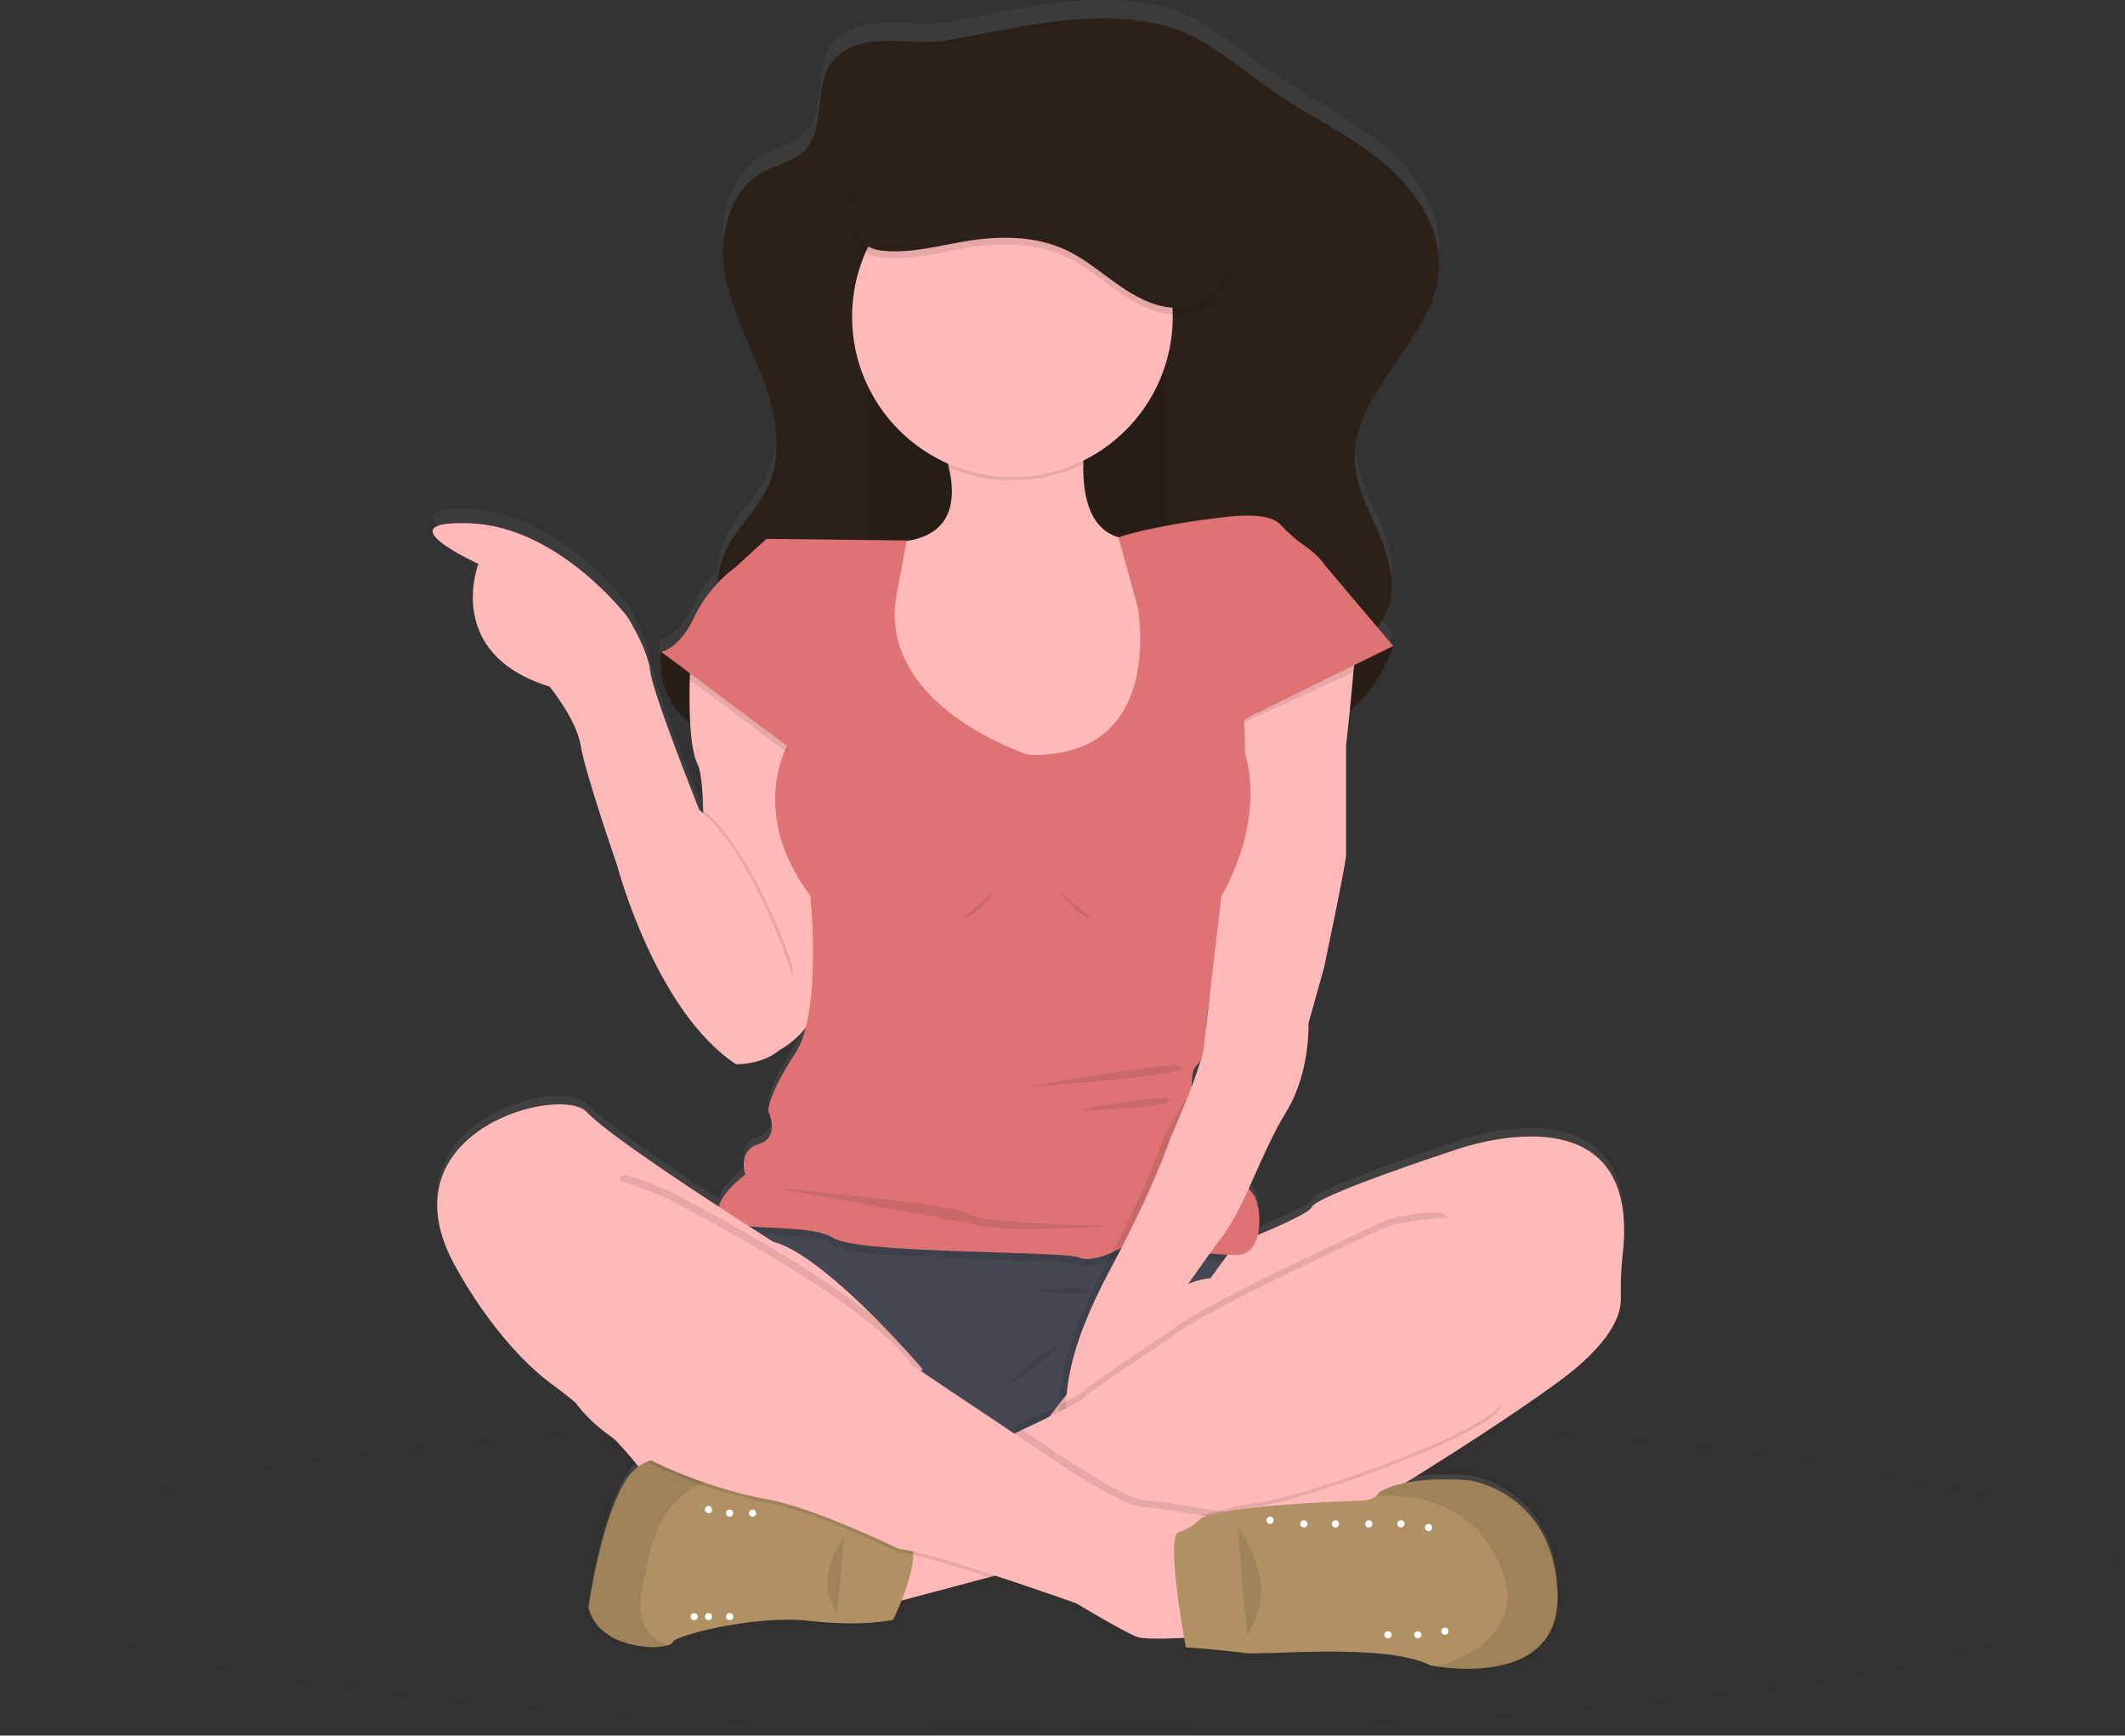 <svg width="409" height="334" viewBox="0 0 409 334" fill="none" xmlns="http://www.w3.org/2000/svg">
<rect x="0" y="0" width="409" height="334" fill="#333333" stroke="none"/>
<path opacity="0.1" d="M204.11 333.219C316.837 333.219 408.22 319.479 408.22 302.529C408.22 285.579 316.837 271.839 204.11 271.839C91.383 271.839 0 285.579 0 302.529C0 319.479 91.383 333.219 204.11 333.219Z" fill="#2B2118"/>
<path d="M279.87 219.789C279.87 219.789 253.49 228.499 252.51 230.789C252.08 231.789 247.3 234.019 242.04 236.219C242.72 233.319 242.1 229.689 241.28 228.489C241.09 228.209 240.73 227.769 240.28 227.219C242.48 222.339 244.69 216.909 247.46 212.379C252.19 204.659 251.78 195.119 251.78 195.119L254.78 184.279C254.78 184.279 259.02 164.059 259.02 162.419V141.219C259.02 141.219 259.35 138.129 259.73 134.409C263.649 131.08 266.561 126.723 268.14 121.829L265.08 118.179C265.98 117.12 266.687 115.912 267.17 114.609C267.712 113.11 267.966 111.522 267.92 109.929C267.916 109.002 267.843 108.076 267.7 107.159C267.695 107.189 267.695 107.219 267.7 107.249C267.235 104.774 266.483 102.361 265.46 100.059C263.46 95.459 261.05 90.879 260.83 85.879C260.25 72.179 276.09 62.539 277 48.879C277 48.569 277 48.249 277 47.939C277 47.819 277 47.709 277 47.599C277 47.489 277 47.279 277 47.119C276.981 46.356 276.92 45.595 276.82 44.839C276.815 44.869 276.815 44.899 276.82 44.929C275.82 38.319 271.46 32.309 266.25 27.929C260.02 22.729 252.57 19.249 245.88 14.649C239.19 10.049 233.19 4.339 225.58 1.769C220.83 0.169 215.75 -0.081 210.75 0.019C200.75 0.219 191.68 2.679 181.96 4.299C175.2 5.419 166.22 2.099 160.71 7.769C156.27 12.349 159.32 21.079 154.85 25.629C152.75 27.759 149.57 28.299 146.95 29.729C142.37 32.239 139.95 37.299 139.34 42.629C139.34 42.629 139.34 42.539 139.34 42.499C139.34 42.789 139.29 43.089 139.27 43.389C139.27 43.759 139.27 44.119 139.21 44.489C139.15 44.859 139.21 45.109 139.21 45.419V45.719C139.226 46.804 139.313 47.886 139.47 48.959C140.56 56.219 144.17 62.809 146.75 69.669C149.33 76.529 150.85 84.429 147.75 91.089C145.75 95.509 141.84 98.869 139.75 103.279C138.913 105.101 138.376 107.046 138.16 109.039C138.16 109.039 138.16 108.949 138.16 108.909C138.16 109.139 138.16 109.359 138.11 109.589C136.257 111.519 134.736 113.742 133.61 116.169C131.21 121.489 128.2 122.689 127.44 122.919H127.07C127.07 122.919 125.7 131.469 132.82 136.919C133.01 140.139 133.42 143.139 134.26 144.829C134.92 146.149 135.26 149.529 135.32 153.759C135.32 153.939 135.32 154.129 135.32 154.319L134.58 153.699C134.58 153.699 125.58 131.019 125.13 126.749C124.68 122.479 120.73 116.169 120.73 116.169C120.73 116.169 107.57 98.669 90.49 98.009C73.41 97.349 92.12 105.899 92.12 105.899C92.12 105.899 85.28 123.319 105.8 129.729C105.8 129.729 111.01 136.139 111.8 141.229C112.59 146.319 118.8 164.399 118.8 164.399C118.8 164.399 126.13 192.669 141.68 203.019C141.68 203.019 146.57 203.249 150.02 200.299C151.958 199.215 153.658 197.753 155.02 195.999C154.632 197.78 153.956 199.485 153.02 201.049C147.81 208.939 147.81 212.229 147.81 212.229C147.81 212.229 150.25 217.319 146.02 218.639C141.79 219.959 143.41 224.549 143.41 224.549C143.41 224.549 139.06 227.769 138.33 230.739C128.87 224.499 115.97 215.739 112.96 212.389C108.07 206.969 74.36 215.759 86.9 240.949C86.9 240.949 94.72 256.949 106.77 265.639C108.14 266.639 109.44 267.639 110.69 268.689C112.771 271.494 115.326 273.913 118.24 275.839C120.07 277.839 121.63 279.639 122.89 281.199C122.823 281.24 122.759 281.287 122.7 281.339L122.4 281.589L122.2 281.769C122.09 281.869 121.99 281.969 121.89 282.079L121.71 282.259C121.59 282.379 121.48 282.519 121.37 282.649C121.326 282.708 121.28 282.765 121.23 282.819C121.08 283.009 120.92 283.219 120.77 283.439C115.77 290.779 113.28 308.529 113.28 308.529C113.28 308.529 114.15 315.759 125.55 316.309C126.617 316.31 127.68 316.169 128.71 315.889C128.895 315.847 129.068 315.764 129.217 315.647C129.366 315.529 129.487 315.38 129.57 315.209C129.89 314.119 144.99 309.959 155.74 311.209C166.49 312.459 171.91 310.989 171.91 310.989C171.91 310.989 172.68 309.429 173.53 307.259L190.49 302.649L191.59 302.359C199.59 305.019 207.12 307.709 207.12 307.709C207.12 307.709 216.89 313.619 219 314.279C220.4 314.719 225 314.579 227.95 314.429C228.15 315.589 228.29 316.309 228.29 316.309C228.29 316.309 235.99 316.859 239.58 317.399C243.17 317.939 266.58 315.319 275.4 319.819C275.4 319.819 275.82 319.899 276.54 320.009C281.45 320.759 300.54 322.579 299.83 305.569C298.96 286.069 282.89 283.879 282.89 283.879C278.75 283.5 274.578 283.665 270.48 284.369C278.48 279.369 289.98 272.029 299.62 264.979C310.23 257.209 312.06 251.649 312.01 248.659C311.93 245.815 312.04 242.969 312.34 240.139C316.23 206.179 279.87 219.789 279.87 219.789ZM230.54 203.019C231.239 201.972 231.658 200.764 231.76 199.509C231.215 202.298 230.39 205.025 229.3 207.649C229.34 205.309 229.49 204.119 230.49 203.019H230.54ZM232.17 195.129C232.17 195.129 232.36 192.859 232.78 190.239C232.53 192.409 232.3 194.419 232.12 196.039C232.15 195.489 232.16 195.129 232.16 195.129H232.17Z" fill="url(#paint0_linear)"/>
<path d="M160.7 11.289C156.26 15.819 159.31 24.479 154.84 28.979C152.74 31.089 149.56 31.629 146.94 33.049C140.54 36.519 138.34 44.909 139.44 52.049C140.54 59.189 144.14 65.769 146.72 72.579C149.3 79.389 150.82 87.199 147.72 93.799C145.72 98.179 141.81 101.509 139.72 105.879C136.63 112.459 138.09 120.269 140.65 127.069C143.36 134.259 147.75 141.499 154.9 144.309C159.96 146.309 165.62 145.759 170.96 146.769C178.88 148.279 186.14 153.189 194.2 153.039C202.04 152.899 208.93 148.039 214.86 142.859C220.79 137.679 226.6 131.999 234.05 129.569C239.94 127.649 246.3 127.989 252.4 126.959C258.5 125.929 264.97 122.959 267.12 117.109C268.85 112.459 267.35 107.249 265.39 102.689C263.43 98.129 260.98 93.599 260.76 88.689C260.18 75.109 276.02 65.559 276.93 52.009C277.47 43.939 272.41 36.429 266.18 31.269C259.95 26.109 252.5 22.659 245.81 18.109C239.12 13.559 233.12 7.879 225.51 5.339C220.722 3.92 215.727 3.325 210.74 3.579C200.74 3.779 191.67 6.219 181.95 7.819C175.19 8.959 166.21 5.669 160.7 11.289Z" fill="#2B2118"/>
<g opacity="0.1">
<path opacity="0.1" d="M146.72 72.389C148.021 75.686 148.888 79.139 149.3 82.659C149.88 77.529 148.58 72.089 146.72 67.169C144.13 60.369 140.52 53.849 139.43 46.649C139.38 46.339 139.35 46.019 139.32 45.649C139.091 47.699 139.128 49.769 139.43 51.809C140.49 59.059 144.13 65.579 146.72 72.389Z" fill="black"/>
<path opacity="0.1" d="M267.18 111.709C265.03 117.509 258.56 120.529 252.46 121.559C246.36 122.589 239.99 122.249 234.11 124.169C226.65 126.599 220.84 132.329 214.91 137.459C208.98 142.589 202.09 147.459 194.25 147.639C186.19 147.779 178.94 142.869 171.02 141.369C165.68 140.369 160.02 140.889 154.96 138.899C147.81 136.089 143.41 128.899 140.71 121.669C139.436 118.405 138.586 114.99 138.18 111.509C137.61 116.599 138.87 121.999 140.71 126.879C143.41 134.069 147.81 141.309 154.96 144.109C160.02 146.109 165.68 145.569 171.02 146.579C178.94 148.079 186.19 152.999 194.25 152.849C202.09 152.709 208.99 147.849 214.91 142.669C220.83 137.489 226.65 131.809 234.11 129.379C239.99 127.459 246.35 127.799 252.46 126.769C258.57 125.739 265.03 122.719 267.18 116.919C267.97 114.621 268.152 112.158 267.71 109.769C267.581 110.428 267.404 111.076 267.18 111.709V111.709Z" fill="black"/>
<path opacity="0.1" d="M260.82 83.229C260.848 83.862 260.911 84.493 261.01 85.119C262.79 73.239 276.15 64.189 277.01 51.759C277.083 50.504 277.029 49.244 276.85 47.999C274.96 60.799 260.25 70.149 260.82 83.229Z" fill="black"/>
</g>
<path d="M127.28 125.449C127.28 125.449 124.16 144.629 151.54 143.529C178.92 142.429 138.03 124.059 138.03 124.059L127.28 125.449Z" fill="#2B2118"/>
<path opacity="0.1" d="M137.85 124.059L127.09 125.449C127.09 125.449 123.97 144.629 151.36 143.529" fill="black"/>
<path d="M268.15 124.309C268.15 124.309 262.49 144.869 239.49 141.829L236.28 132.349L258.39 122.289L268.15 124.309Z" fill="#2B2118"/>
<path opacity="0.1" d="M258.35 122.289L268.15 124.289C268.15 124.289 262.49 144.869 239.49 141.829" fill="black"/>
<path d="M158.71 187.009C158.51 194.579 154.71 198.799 151.8 200.929C150.776 201.705 149.648 202.334 148.45 202.799L134.28 184.889C134.28 184.889 135.58 167.329 135.34 155.959C135.25 151.769 134.94 148.419 134.28 147.109C132.68 143.899 132.62 135.939 132.76 130.839C132.84 128.159 132.98 126.259 132.98 126.259L151.54 143.579C151.54 143.579 151.62 143.879 151.75 144.419C152.94 149.429 159 175.839 158.71 187.009Z" fill="#FFB9B9"/>
<path d="M181.68 255.559H162.46V272.499H181.68V255.559Z" fill="#4A4A76"/>
<path d="M228.41 70.999H167.12V120.939H228.41V70.999Z" fill="#2B2118"/>
<path opacity="0.1" d="M224.23 53.409H167.12V120.939H224.23V53.409Z" fill="black"/>
<path d="M179.72 82.289C179.72 82.289 191.12 103.139 172.72 104.289C154.32 105.439 169.63 141.909 169.63 141.909C169.63 141.909 192.27 156.909 192.76 156.909C193.25 156.909 211.48 157.069 211.97 156.749C212.46 156.429 226.49 138.969 226.49 138.969L228.44 118.769L223.44 102.769C223.44 102.769 204.06 111.079 209.44 80.459L179.72 82.289Z" fill="#FFB9B9"/>
<path d="M312.3 241.579C312 244.382 311.89 247.202 311.97 250.019C311.97 253.019 310.19 258.489 299.58 266.189C282.96 278.189 260.73 291.269 260.73 291.269L220.73 305.109L207.83 299.109L198.74 294.859L196.31 276.039L194.18 259.529L227.73 243.239C227.73 243.239 251.49 234.579 252.49 232.279C253.49 229.979 279.85 221.369 279.85 221.369C279.85 221.369 316.23 207.879 312.3 241.579Z" fill="#FFB9B9"/>
<path d="M238.18 238.789L235.3 242.789L232.97 245.999C218.31 246.999 196.5 280.359 196.5 280.359L180.5 267.169C170.263 253.959 156.725 243.681 141.25 237.369L141.43 237.049L144.84 230.849L194.67 224.989L238.18 238.789Z" fill="#454851"/>
<path opacity="0.1" d="M238.18 238.789L235.3 242.789C228.47 242.379 216.52 241.109 216.52 241.109C216.52 241.109 210.66 244.699 207.52 243.389C204.38 242.079 165.02 242.739 160.3 239.649C156.63 237.239 146.57 238.079 141.42 237.049L144.83 230.849L194.66 224.989L238.18 238.789Z" fill="black"/>
<path d="M241.28 132.579L240.14 143.319C244.86 157.979 235.14 172.369 235.14 172.369C235.14 172.369 236.6 182.369 234.81 185.009C233.02 187.649 232.21 196.899 232.21 196.899C232.21 196.899 232.04 203.249 230.58 204.719C229.12 206.189 229.44 207.809 229.27 212.209C229.14 215.719 235.98 223.599 239.48 227.709C240.36 228.709 241.03 229.539 241.33 229.959C242.79 232.079 243.61 241.689 237.74 241.519L236.26 241.459C234.92 241.389 233.26 241.279 231.57 241.149C224.86 240.609 216.57 239.729 216.57 239.729C215.791 240.192 214.986 240.609 214.16 240.979C212.16 241.859 209.43 242.769 207.61 241.979C204.52 240.679 165.11 241.329 160.39 238.239C156.87 235.929 147.46 236.609 142.16 235.749C140.35 235.459 139.02 234.989 138.57 234.159C136.77 230.909 143.45 226.019 143.45 226.019C143.45 226.019 141.82 221.459 146.06 220.159C150.3 218.859 147.85 213.809 147.85 213.809C147.85 213.809 147.85 210.549 153.06 202.729C158.27 194.909 155.99 172.439 155.99 172.439C143.94 156.319 151.59 143.439 151.59 143.439L141.82 108.909L147.52 103.699L174.52 104.009L172.42 115.259C169.49 136.259 197.99 145.259 197.99 145.259C224.53 146.069 218.99 116.919 218.99 116.919L215.27 103.389C215.27 103.389 221.76 101.119 235.77 99.499C242.42 98.719 245.25 99.679 246.39 100.889C247.931 102.561 249.655 104.054 251.53 105.339C252.779 106.201 253.889 107.25 254.82 108.449L245.82 124.449L241.28 132.579Z" fill="#DF7373"/>
<path d="M177.57 263.459L156.15 289.389L149.92 296.929L126.49 286.999C121.059 279.245 114.406 272.423 106.79 266.799C94.79 258.169 86.92 242.339 86.92 242.339C74.38 217.339 108.09 208.669 112.98 214.039C117.87 219.409 148.81 238.959 148.81 238.959C154.23 240.359 162.14 247.329 168.3 253.469C173.57 258.769 177.57 263.459 177.57 263.459Z" fill="#FFB9B9"/>
<path opacity="0.1" d="M194.86 92.469C211.903 92.469 225.72 78.653 225.72 61.609C225.72 44.566 211.903 30.749 194.86 30.749C177.816 30.749 164 44.566 164 61.609C164 78.653 177.816 92.469 194.86 92.469Z" fill="black"/>
<path d="M194.86 91.819C211.903 91.819 225.72 78.003 225.72 60.959C225.72 43.916 211.903 30.099 194.86 30.099C177.816 30.099 164 43.916 164 60.959C164 78.003 177.816 91.819 194.86 91.819Z" fill="#FFB9B9"/>
<path opacity="0.1" d="M139.74 186.029C137.89 187.379 141.45 183.749 141.45 183.749L134.28 184.889C134.28 184.889 135.58 167.329 135.34 155.959C144.91 163.509 152.2 184.889 152.2 184.889C155.17 193.279 142.05 183.229 139.74 186.029Z" fill="black"/>
<path d="M151.54 184.889C151.54 184.889 144.22 163.389 134.61 155.889C134.61 155.889 125.61 133.419 125.16 129.179C124.71 124.939 120.76 118.699 120.76 118.699C120.76 118.699 107.57 101.339 90.47 100.699C73.37 100.059 92.1 108.509 92.1 108.509C92.1 108.509 85.26 125.769 105.78 132.129C105.78 132.129 110.99 138.479 111.78 143.529C112.57 148.579 118.78 166.529 118.78 166.529C118.78 166.529 126.11 194.529 141.66 204.799C141.69 204.759 158.87 205.579 151.54 184.889Z" fill="#FFB9B9"/>
<path opacity="0.1" d="M229.22 212.249C229.09 215.759 235.93 223.639 239.43 227.749C238.007 231.168 236.256 234.44 234.2 237.519L234.11 237.649L231.49 241.189C229.87 243.429 228.14 245.879 226.63 247.989C224.39 251.159 222.68 253.609 222.68 253.609C222.68 253.609 209.16 289.279 205.58 280.159C204.33 276.941 203.754 273.5 203.89 270.049C204.08 262.949 206.89 254.579 212.42 244.169C213 243.089 213.55 242.029 214.08 241.019C215.72 237.859 217.08 235.019 218.32 232.479C220.455 228.07 222.344 223.547 223.98 218.929C223.98 218.929 229.39 207.849 229.22 212.249Z" fill="black"/>
<path d="M260.49 129.399C260 135.169 259.08 143.529 259.08 143.529V164.529C259.08 166.159 254.84 186.189 254.84 186.189L251.84 196.939C251.84 196.939 252.25 206.389 247.52 214.039C242.79 221.689 239.71 231.949 235.47 237.649C231.23 243.349 224.07 253.649 224.07 253.649C224.07 253.649 210.49 289.279 206.91 280.159C203.33 271.039 205.28 259.959 213.75 244.159C222.22 228.359 225.32 218.919 225.32 218.919C225.32 218.919 231.32 205.429 231.76 201.179C232.2 196.929 235.09 172.399 235.09 172.399C235.09 172.399 240.58 156.469 239.46 138.979C239.46 138.319 240.87 137.669 240.81 136.979C239 118.739 260.65 124.029 260.65 124.029C260.782 125.82 260.729 127.62 260.49 129.399V129.399Z" fill="#FFB9B9"/>
<path opacity="0.1" d="M205.97 280.319C202.22 286.079 249.58 287.159 242.41 287.809C239.845 288.18 237.307 288.714 234.81 289.409C221.39 292.799 197.3 300.349 197.3 300.349L194.09 301.209L171.09 307.349L172.78 295.029L174.18 284.879L191.61 276.249C191.61 276.249 193.87 275.249 196.74 273.849C201.65 271.529 208.33 268.299 208.54 267.779C208.87 266.969 225.64 255.889 225.64 255.889C230.36 251.499 267.33 234.559 267.33 234.559C311.68 224.909 209.71 274.579 205.97 280.319Z" fill="black"/>
<path opacity="0.1" d="M288.66 271.099C284.92 276.859 249.58 289.099 242.41 289.769C239.846 290.14 237.308 290.671 234.81 291.359V291.359C227.15 293.299 216.01 296.589 207.81 299.059L198.72 294.809L196.29 275.989L196.69 275.809C201.6 273.489 208.28 270.249 208.49 269.739C208.82 268.919 238.13 266.479 238.13 266.479C242.85 262.079 267.28 236.479 267.28 236.479C252.84 265.659 292.41 265.339 288.66 271.099Z" fill="black"/>
<path d="M288.66 270.449C284.92 276.199 249.58 288.449 242.41 289.119C239.845 289.485 237.307 290.016 234.81 290.709V290.709C233.27 291.099 231.59 291.539 229.81 292.029C216.17 295.739 197.29 301.649 197.29 301.649L194.08 302.509L190.44 303.509L173.49 308.009L171.06 308.659L172.46 298.459L172.75 296.329L172.93 295.029L174.15 286.189L191.61 277.579C191.61 277.579 192.84 277.019 194.61 276.169L196.71 275.169C201.62 272.849 208.3 269.609 208.51 269.089C208.84 268.279 225.61 257.209 225.61 257.209C230.33 252.809 267.3 235.869 267.3 235.869C311.68 226.219 292.41 264.689 288.66 270.449Z" fill="#FFB9B9"/>
<path d="M175.8 299.189C175.74 301.879 174.56 305.389 173.52 308.009C172.67 310.159 171.9 311.699 171.9 311.699C171.9 311.699 166.47 313.109 155.73 311.909C144.99 310.709 129.88 314.849 129.56 315.909C129.47 316.209 129.14 316.419 128.7 316.579C127.669 316.853 126.607 316.99 125.54 316.989C114.14 316.449 113.27 309.289 113.27 309.289C113.27 309.289 115.77 291.699 120.76 284.419C121.678 283.016 122.994 281.919 124.54 281.269C129.25 279.349 134.54 282.689 134.54 282.689C135.687 283.431 136.928 284.016 138.23 284.429V284.429C146.8 287.679 167.01 293.189 172.94 294.999L173.83 295.269C175.34 295.789 175.84 297.279 175.8 299.189Z" fill="#AF9164"/>
<path opacity="0.1" d="M124.35 302.789C124.35 302.789 119.88 314.019 128.7 316.599C127.669 316.873 126.607 317.01 125.54 317.009C114.14 316.469 113.27 309.309 113.27 309.309C113.27 309.309 115.77 291.719 120.76 284.439C125.75 277.159 134.55 282.709 134.55 282.709C135.697 283.451 136.938 284.036 138.24 284.449C138.24 284.449 126.09 286.069 124.35 302.789Z" fill="black"/>
<path opacity="0.1" d="M197.96 209.149C197.96 209.149 227.27 203.699 227.68 205.409C228.09 207.119 197.96 209.149 197.96 209.149Z" fill="black"/>
<path opacity="0.1" d="M207.24 213.709C207.24 213.709 224.91 210.129 225.07 211.709C225.23 213.289 207.24 213.709 207.24 213.709Z" fill="black"/>
<path opacity="0.1" d="M148.86 228.579C148.86 228.579 183.46 234.679 189 235.899C194.54 237.119 213.43 235.899 213.43 235.899C213.43 235.899 189.16 235.579 186.43 233.619C183.7 231.659 148.86 228.579 148.86 228.579Z" fill="black"/>
<path opacity="0.1" d="M198.36 248.399C198.36 248.399 210.36 247.019 209.36 248.399C208.36 249.779 198.36 248.399 198.36 248.399Z" fill="black"/>
<path opacity="0.1" d="M192.99 267.209C192.99 267.209 203.25 258.009 203.33 259.309C203.41 260.609 192.99 267.209 192.99 267.209Z" fill="black"/>
<path opacity="0.1" d="M177.57 263.459L156.15 289.389C153.547 288.434 150.872 287.688 148.15 287.159C139.36 285.699 113.95 277.879 109.23 264.519C109.23 264.519 209.33 291.519 205.91 288.789C202.49 286.059 85.46 210.129 129.1 229.349C129.1 229.349 154.36 242.229 168.3 253.469C173.57 258.769 177.57 263.459 177.57 263.459Z" fill="black"/>
<path opacity="0.1" d="M231.18 313.709C231.18 313.709 221.73 314.359 219.62 313.709C217.51 313.059 207.73 307.189 207.73 307.189C207.73 307.189 201.38 304.929 194.09 302.509C185.97 299.819 176.69 296.939 173.69 296.769L172.78 296.329L174.18 286.179L191.61 277.579C191.61 277.579 193.87 276.579 196.74 275.189L202.52 279.049C202.52 279.049 216.03 288.329 220.1 288.659C223.68 288.939 232.4 290.479 234.81 290.739C235.009 290.765 235.211 290.765 235.41 290.739C235.9 290.579 231.18 313.709 231.18 313.709Z" fill="black"/>
<path opacity="0.1" d="M229.82 292.029C216.18 295.739 197.3 301.649 197.3 301.649L194.09 302.509L190.45 303.509C184.96 301.719 179.35 300.009 175.8 299.209C174.892 298.987 173.97 298.83 173.04 298.739L172.49 298.479C169.49 297.059 155.32 290.479 147.49 289.139C139.525 287.588 131.81 284.953 124.56 281.309C129.27 279.389 134.56 282.729 134.56 282.729C135.707 283.471 136.948 284.056 138.25 284.469V284.469C146.82 287.719 167.03 293.229 172.96 295.039L174.18 286.199L191.61 277.579C191.61 277.579 192.84 277.019 194.61 276.169L201.83 280.999C201.83 280.999 215.38 290.259 219.49 290.579C221.78 290.769 226.29 291.489 229.82 292.029Z" fill="black"/>
<path d="M128.42 230.649C128.42 230.649 167.67 250.649 175.32 262.569L201.86 280.319C201.86 280.319 215.38 289.579 219.49 289.929C223.6 290.279 234.31 292.209 234.8 292.049C235.29 291.889 230.57 315.049 230.57 315.049C230.57 315.049 221.12 315.699 219 315.049C216.88 314.399 207.12 308.529 207.12 308.529C207.12 308.529 178.78 298.439 173.12 298.109C173.12 298.109 156.35 289.969 147.55 288.499C138.75 287.029 113.35 279.219 108.63 265.869C108.63 265.869 102.93 258.539 99.51 255.769C96.09 252.999 84.77 211.429 128.42 230.649Z" fill="#FFB9B9"/>
<path d="M276.49 320.689C275.77 320.579 275.35 320.489 275.35 320.489C266.56 316.039 243.11 318.639 239.53 318.099C235.95 317.559 228.24 317.009 228.24 317.009C228.24 317.009 224.24 295.629 226.82 294.869C228.433 294.376 229.893 293.477 231.06 292.259C235.29 289.659 258.85 288.899 261.89 288.789C262.903 288.815 263.901 288.533 264.75 287.979V287.979C265.061 287.778 265.311 287.494 265.47 287.159C271.11 283.689 282.83 284.879 282.83 284.879C282.83 284.879 298.9 287.049 299.77 306.379C300.55 323.239 281.41 321.419 276.49 320.689Z" fill="#AF9164"/>
<path opacity="0.1" d="M276.49 320.689C292.04 316.379 290.12 306.049 290.12 306.049C285.93 285.439 265.22 287.919 264.76 287.979C265.071 287.778 265.321 287.494 265.48 287.159C271.12 283.689 282.84 284.879 282.84 284.879C282.84 284.879 298.91 287.049 299.78 306.379C300.55 323.239 281.41 321.419 276.49 320.689Z" fill="black"/>
<path opacity="0.1" d="M260.49 129.399L239.49 138.989C239.49 138.329 240.9 137.679 240.84 136.989C239.03 118.749 260.68 124.039 260.68 124.039C260.802 125.828 260.738 127.624 260.49 129.399V129.399Z" fill="black"/>
<path d="M251.86 108.999L254.79 108.509L268.15 124.309L237.04 139.609L235.41 124.789L242.74 116.159L251.86 108.999Z" fill="#DF7373"/>
<path opacity="0.1" d="M151.75 144.369L151.54 144.829L132.76 130.829C132.84 128.149 132.98 126.249 132.98 126.249L151.54 143.579C151.54 143.579 151.62 143.829 151.75 144.369Z" fill="black"/>
<path d="M147.31 108.999H141.77C138.298 111.515 135.501 114.851 133.63 118.709C130.86 124.799 127.28 125.449 127.28 125.449L151.54 143.579L156.1 133.149L147.31 108.999Z" fill="#DF7373"/>
<path opacity="0.1" d="M165.99 36.369C165.01 38.431 164.414 40.654 164.23 42.929C164.148 44.068 164.371 45.208 164.876 46.233C165.38 47.257 166.148 48.129 167.1 48.759C168.059 49.24 169.108 49.516 170.18 49.569C175.48 50.079 180.74 48.569 186 47.699C192.43 46.699 199.29 46.699 205.19 49.419C208.48 50.969 211.32 53.299 214.26 55.419C217.2 57.539 220.36 59.559 223.93 60.279C227.5 60.999 231.55 60.209 233.93 57.479C235.99 55.129 236.51 51.789 236.42 48.669C236.011 40.171 232.28 32.173 226.03 26.399C219.773 20.701 211.968 16.985 203.6 15.719C200.32 15.013 196.93 14.991 193.642 15.655C190.354 16.319 187.238 17.655 184.49 19.579C178.989 22.991 174.198 27.432 170.38 32.659C169.317 34.292 168.087 35.81 166.71 37.189C166.019 37.88 165.189 38.415 164.275 38.76C163.361 39.105 162.385 39.251 161.41 39.189" fill="black"/>
<path d="M165.99 35.069C165.009 37.131 164.413 39.354 164.23 41.629C164.151 42.768 164.374 43.907 164.879 44.931C165.383 45.956 166.149 46.828 167.1 47.459C168.059 47.94 169.108 48.216 170.18 48.269C175.48 48.769 180.74 47.269 186 46.399C192.43 45.349 199.29 45.339 205.19 48.119C208.48 49.659 211.32 51.999 214.26 54.119C217.2 56.239 220.36 58.259 223.93 58.979C227.5 59.699 231.55 58.909 233.93 56.169C235.99 53.829 236.51 50.489 236.42 47.359C236.009 38.864 232.277 30.87 226.03 25.099C219.775 19.398 211.969 15.681 203.6 14.419C200.322 13.71 196.933 13.685 193.644 14.345C190.356 15.006 187.24 16.339 184.49 18.259C178.984 21.665 174.192 26.107 170.38 31.339C169.317 32.972 168.087 34.49 166.71 35.869C166.019 36.56 165.189 37.095 164.275 37.44C163.361 37.785 162.385 37.931 161.41 37.869" fill="#2B2118"/>
<path d="M136.37 291.189C136.751 291.189 137.06 290.88 137.06 290.499C137.06 290.118 136.751 289.809 136.37 289.809C135.989 289.809 135.68 290.118 135.68 290.499C135.68 290.88 135.989 291.189 136.37 291.189Z" fill="white"/>
<path d="M133.6 311.789C133.981 311.789 134.29 311.48 134.29 311.099C134.29 310.718 133.981 310.409 133.6 310.409C133.219 310.409 132.91 310.718 132.91 311.099C132.91 311.48 133.219 311.789 133.6 311.789Z" fill="white"/>
<path d="M144.84 291.879C145.221 291.879 145.53 291.57 145.53 291.189C145.53 290.808 145.221 290.499 144.84 290.499C144.459 290.499 144.15 290.808 144.15 291.189C144.15 291.57 144.459 291.879 144.84 291.879Z" fill="white"/>
<path d="M140.44 311.789C140.821 311.789 141.13 311.48 141.13 311.099C141.13 310.718 140.821 310.409 140.44 310.409C140.059 310.409 139.75 310.718 139.75 311.099C139.75 311.48 140.059 311.789 140.44 311.789Z" fill="white"/>
<path d="M140.44 291.879C140.821 291.879 141.13 291.57 141.13 291.189C141.13 290.808 140.821 290.499 140.44 290.499C140.059 290.499 139.75 290.808 139.75 291.189C139.75 291.57 140.059 291.879 140.44 291.879Z" fill="white"/>
<path d="M136.37 311.789C136.751 311.789 137.06 311.48 137.06 311.099C137.06 310.718 136.751 310.409 136.37 310.409C135.989 310.409 135.68 310.718 135.68 311.099C135.68 311.48 135.989 311.789 136.37 311.789Z" fill="white"/>
<path d="M244.45 293.249C244.831 293.249 245.14 292.94 245.14 292.559C245.14 292.178 244.831 291.869 244.45 291.869C244.069 291.869 243.76 292.178 243.76 292.559C243.76 292.94 244.069 293.249 244.45 293.249Z" fill="white"/>
<path d="M257.04 293.939C257.421 293.939 257.73 293.63 257.73 293.249C257.73 292.868 257.421 292.559 257.04 292.559C256.659 292.559 256.35 292.868 256.35 293.249C256.35 293.63 256.659 293.939 257.04 293.939Z" fill="white"/>
<path d="M269.64 293.939C270.021 293.939 270.33 293.63 270.33 293.249C270.33 292.868 270.021 292.559 269.64 292.559C269.259 292.559 268.95 292.868 268.95 293.249C268.95 293.63 269.259 293.939 269.64 293.939Z" fill="white"/>
<path d="M278.11 314.599C278.491 314.599 278.8 314.29 278.8 313.909C278.8 313.528 278.491 313.219 278.11 313.219C277.729 313.219 277.42 313.528 277.42 313.909C277.42 314.29 277.729 314.599 278.11 314.599Z" fill="white"/>
<path d="M250.96 293.939C251.341 293.939 251.65 293.63 251.65 293.249C251.65 292.868 251.341 292.559 250.96 292.559C250.579 292.559 250.27 292.868 250.27 293.249C250.27 293.63 250.579 293.939 250.96 293.939Z" fill="white"/>
<path d="M263.45 293.939C263.831 293.939 264.14 293.63 264.14 293.249C264.14 292.868 263.831 292.559 263.45 292.559C263.069 292.559 262.76 292.868 262.76 293.249C262.76 293.63 263.069 293.939 263.45 293.939Z" fill="white"/>
<path d="M274.96 294.639C275.341 294.639 275.65 294.33 275.65 293.949C275.65 293.568 275.341 293.259 274.96 293.259C274.579 293.259 274.27 293.568 274.27 293.949C274.27 294.33 274.579 294.639 274.96 294.639Z" fill="white"/>
<path d="M267.14 315.289C267.521 315.289 267.83 314.98 267.83 314.599C267.83 314.218 267.521 313.909 267.14 313.909C266.759 313.909 266.45 314.218 266.45 314.599C266.45 314.98 266.759 315.289 267.14 315.289Z" fill="white"/>
<path d="M272.9 315.289C273.281 315.289 273.59 314.98 273.59 314.599C273.59 314.218 273.281 313.909 272.9 313.909C272.519 313.909 272.21 314.218 272.21 314.599C272.21 314.98 272.519 315.289 272.9 315.289Z" fill="white"/>
<path opacity="0.1" d="M238.18 293.949C238.18 293.949 246.95 304.579 240 314.579Z" fill="black"/>
<path opacity="0.1" d="M162.49 295.889C162.49 295.889 156.22 303.769 161.11 310.409Z" fill="black"/>
<path d="M235.22 172.199C235.14 172.339 235.09 172.409 235.09 172.409C234.646 172.175 234.293 171.798 234.09 171.339C231.17 165.559 235.38 140.849 235.38 140.849L238.27 142.689L239.06 143.189C243.97 156.669 236.3 170.359 235.22 172.199Z" fill="#DF7373"/>
<path opacity="0.1" d="M192.99 169.079C192.99 169.079 188.32 176.679 185.28 176.679C185.28 176.679 192.49 171.029 192.99 169.079Z" fill="black"/>
<path opacity="0.1" d="M202.32 169.079C202.32 169.079 206.99 176.679 210.03 176.679C210.03 176.679 202.87 171.029 202.32 169.079Z" fill="black"/>
<g opacity="0.1">
<path opacity="0.1" d="M164.27 35.639C163.946 35.831 163.613 36.005 163.27 36.159L160.49 37.849C161.631 37.967 162.782 37.748 163.8 37.219C163.9 36.689 164.08 36.159 164.27 35.639Z" fill="black"/>
<path opacity="0.1" d="M165 35.069L164.33 35.479L164.27 35.639C164.501 35.504 164.724 35.358 164.94 35.199L165 35.069Z" fill="black"/>
<path opacity="0.1" d="M235.49 47.339C235.559 50.07 234.675 52.739 232.99 54.889C230.59 57.619 226.53 58.419 222.99 57.699C219.45 56.979 216.26 54.969 213.32 52.829C210.38 50.689 207.54 48.359 204.25 46.829C198.34 44.059 191.49 44.059 185.06 45.109C179.8 45.969 174.54 47.489 169.24 46.989C168.167 46.937 167.117 46.658 166.16 46.169C165.316 45.629 164.616 44.891 164.12 44.02C163.623 43.149 163.346 42.171 163.31 41.169C163.31 41.309 163.31 41.459 163.31 41.609C163.231 42.748 163.454 43.888 163.959 44.912C164.463 45.936 165.229 46.808 166.18 47.439C167.139 47.92 168.188 48.196 169.26 48.249C174.56 48.749 179.82 47.249 185.08 46.379C191.51 45.329 198.36 45.319 204.27 48.099C207.56 49.639 210.4 51.979 213.34 54.099C216.28 56.219 219.44 58.239 223.01 58.959C226.58 59.679 230.63 58.889 233.01 56.149C235.08 53.809 235.6 50.469 235.51 47.339H235.49Z" fill="black"/>
</g>
<defs>
<linearGradient id="paint0_linear" x1="197.94" y1="320.459" x2="197.94" y2="0.009" gradientUnits="userSpaceOnUse">
<stop stop-color="#808080" stop-opacity="0.25"/>
<stop offset="0.54" stop-color="#808080" stop-opacity="0.12"/>
<stop offset="1" stop-color="#808080" stop-opacity="0.1"/>
</linearGradient>
</defs>
</svg>
